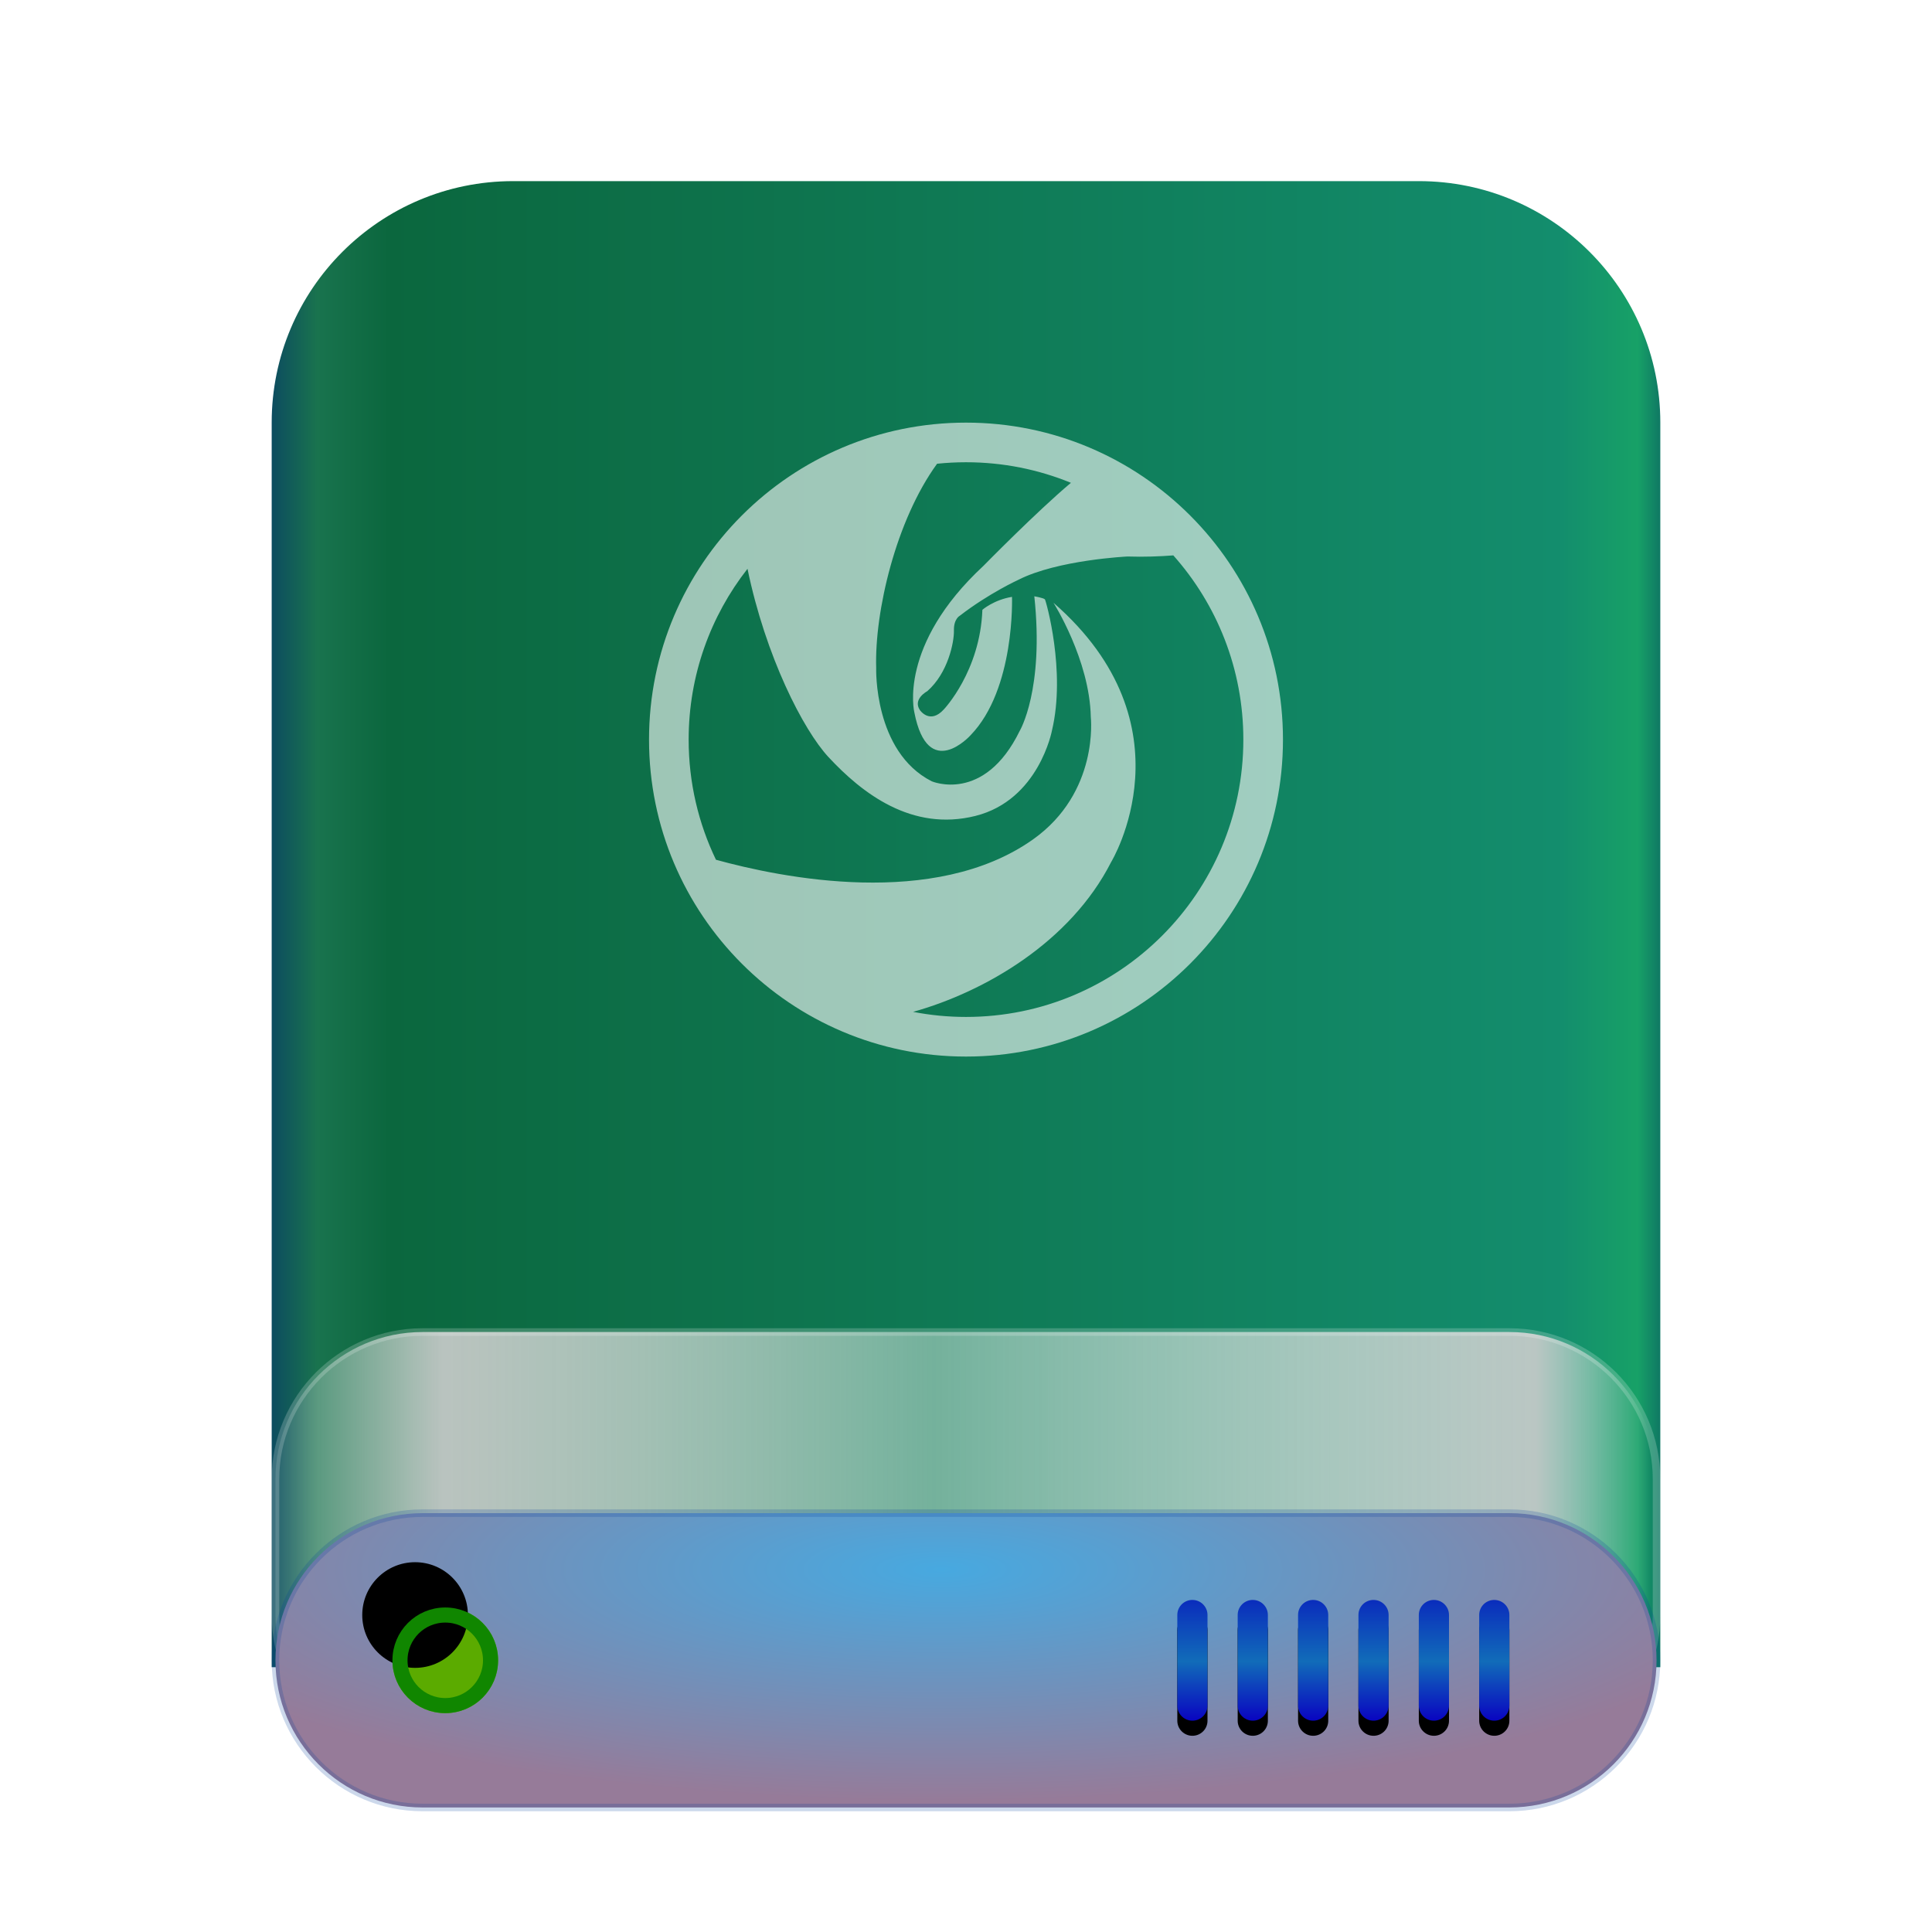 <svg xmlns="http://www.w3.org/2000/svg" xmlns:xlink="http://www.w3.org/1999/xlink" width="256" height="256" viewBox="0 0 256 256">
  <defs>
    <filter id="drive-harddisk-deepin-a" width="129.3%" height="125%" x="-14.7%" y="-12.5%" filterUnits="objectBoundingBox">
      <feOffset dy="4" in="SourceAlpha" result="shadowOffsetOuter1"/>
      <feGaussianBlur in="shadowOffsetOuter1" result="shadowBlurOuter1" stdDeviation="5"/>
      <feComposite in="shadowBlurOuter1" in2="SourceAlpha" operator="out" result="shadowBlurOuter1"/>
      <feColorMatrix in="shadowBlurOuter1" result="shadowMatrixOuter1" values="0 0 0 0 0   0 0 0 0 0   0 0 0 0 0  0 0 0 0.2 0"/>
      <feMerge>
        <feMergeNode in="shadowMatrixOuter1"/>
        <feMergeNode in="SourceGraphic"/>
      </feMerge>
    </filter>
    <linearGradient id="drive-harddisk-deepin-b" x1="102.549%" x2="-2.652%" y1="57.682%" y2="57.682%">
      <stop offset="0%" stop-color="#00285D"/>
      <stop offset="4.571%" stop-color="#17A167"/>
      <stop offset="9.931%" stop-color="#138D6D"/>
      <stop offset="88.945%" stop-color="#0B673E"/>
      <stop offset="93.793%" stop-color="#19734E"/>
      <stop offset="100%" stop-color="#002472"/>
    </linearGradient>
    <linearGradient id="drive-harddisk-deepin-c" x1="100%" x2="0%" y1="56.43%" y2="56.43%">
      <stop offset="0%" stop-color="#FFF" stop-opacity="0"/>
      <stop offset="8.389%" stop-color="#CDCDCD" stop-opacity=".9"/>
      <stop offset="52.356%" stop-color="#FFF" stop-opacity=".42"/>
      <stop offset="88.168%" stop-color="#CDCDCD" stop-opacity=".9"/>
      <stop offset="100%" stop-color="#FFF" stop-opacity=".13"/>
    </linearGradient>
    <radialGradient id="drive-harddisk-deepin-d" cx="48.239%" cy="19.103%" r="78.654%" fx="48.239%" fy="19.103%" gradientTransform="matrix(0 1 -.778 0 .631 -.291)">
      <stop offset="0%" stop-color="#47A9E0"/>
      <stop offset="100%" stop-color="#967B99"/>
    </radialGradient>
    <linearGradient id="drive-harddisk-deepin-g" x1="50%" x2="50%" y1="0%" y2="100%">
      <stop offset="0%" stop-color="#0A2CBC"/>
      <stop offset="50.85%" stop-color="#116CB9"/>
      <stop offset="100%" stop-color="#0904C1"/>
    </linearGradient>
    <path id="drive-harddisk-deepin-f" d="M122,188 C123.105,188 124,188.895 124,189.994 L124,202.006 C124,203.057 123.191,203.918 122.15,203.995 L122,204 C120.895,204 120,203.105 120,202.006 L120,189.994 C120,188.943 120.809,188.082 121.85,188.005 L122,188 Z M130,188 C131.105,188 132,188.895 132,189.994 L132,202.006 C132,203.057 131.191,203.918 130.15,203.995 L130,204 C128.895,204 128,203.105 128,202.006 L128,189.994 C128,188.943 128.809,188.082 129.85,188.005 L130,188 Z M138,188 C139.105,188 140,188.895 140,189.994 L140,202.006 C140,203.057 139.191,203.918 138.15,203.995 L138,204 C136.895,204 136,203.105 136,202.006 L136,189.994 C136,188.943 136.809,188.082 137.85,188.005 L138,188 Z M146,188 C147.105,188 148,188.895 148,189.994 L148,202.006 C148,203.057 147.191,203.918 146.15,203.995 L146,204 C144.895,204 144,203.105 144,202.006 L144,189.994 C144,188.943 144.809,188.082 145.85,188.005 L146,188 Z M154,188 C155.105,188 156,188.895 156,189.994 L156,202.006 C156,203.057 155.191,203.918 154.15,203.995 L154,204 C152.895,204 152,203.105 152,202.006 L152,189.994 C152,188.943 152.809,188.082 153.85,188.005 L154,188 Z M162,188 C163.105,188 164,188.895 164,189.994 L164,202.006 C164,203.057 163.191,203.918 162.15,203.995 L162,204 C160.895,204 160,203.105 160,202.006 L160,189.994 C160,188.943 160.809,188.082 161.85,188.005 L162,188 Z"/>
    <filter id="drive-harddisk-deepin-e" width="104.5%" height="125%" x="-2.3%" y="-6.2%" filterUnits="objectBoundingBox">
      <feOffset dy="2" in="SourceAlpha" result="shadowOffsetOuter1"/>
      <feColorMatrix in="shadowOffsetOuter1" values="0 0 0 0 1   0 0 0 0 1   0 0 0 0 1  0 0 0 0.1 0"/>
    </filter>
    <path id="drive-harddisk-deepin-h" d="M23,203 C26.866,203 30,199.866 30,196 C30,192.134 26.866,189 23,189 C19.134,189 16,192.134 16,196 C16,199.866 19.134,203 23,203 Z"/>
    <filter id="drive-harddisk-deepin-i" width="142.9%" height="142.9%" x="-21.4%" y="-21.4%" filterUnits="objectBoundingBox">
      <feOffset dx="-4" dy="-6" in="SourceAlpha" result="shadowOffsetInner1"/>
      <feComposite in="shadowOffsetInner1" in2="SourceAlpha" k2="-1" k3="1" operator="arithmetic" result="shadowInnerInner1"/>
      <feColorMatrix in="shadowInnerInner1" values="0 0 0 0 0.098   0 0 0 0 0.631   0 0 0 0 0  0 0 0 1 0"/>
    </filter>
  </defs>
  <g fill="none" fill-rule="evenodd">
    <g filter="url(#drive-harddisk-deepin-a)" transform="translate(36 20)">
      <path fill="url(#drive-harddisk-deepin-b)" d="M-3.48450158e-10,31.993 C-3.48450158e-10,14.324 14.323,4.06657819e-10 31.998,4.06657819e-10 L152.002,4.06657819e-10 C169.674,4.06657819e-10 184,14.32 184,31.993 L184,196.909 L-3.48450158e-10,196.909 L-3.48450158e-10,31.993 Z"/>
      <path fill="url(#drive-harddisk-deepin-c)" stroke="#FFF" stroke-opacity=".2" d="M0.5,172.001 L0.5,189.999 C0.5,200.771 9.228,209.5 19.998,209.5 L164.002,209.5 C174.771,209.5 183.5,200.769 183.5,189.999 L183.5,172.001 C183.5,161.229 174.772,152.5 164.002,152.5 L19.998,152.5 C9.229,152.5 0.5,161.231 0.5,172.001 Z"/>
      <path fill="url(#drive-harddisk-deepin-d)" stroke="#003D9C" stroke-opacity=".2" d="M0.5,196 C0.5,206.771 9.229,215.5 19.998,215.5 L164.002,215.5 C174.771,215.5 183.5,206.77 183.5,196 C183.5,185.229 174.771,176.5 164.002,176.5 L19.998,176.5 C9.229,176.5 0.5,185.23 0.5,196 Z"/>
      <use fill="#000" filter="url(#drive-harddisk-deepin-e)" xlink:href="#drive-harddisk-deepin-f"/>
      <use fill="url(#drive-harddisk-deepin-g)" xlink:href="#drive-harddisk-deepin-f"/>
      <use fill="#5BAB00" xlink:href="#drive-harddisk-deepin-h"/>
      <use fill="#000" filter="url(#drive-harddisk-deepin-i)" xlink:href="#drive-harddisk-deepin-h"/>
      <path stroke="#108600" stroke-linejoin="square" stroke-width="2" d="M23,202 C26.314,202 29,199.314 29,196 C29,192.686 26.314,190 23,190 C19.686,190 17,192.686 17,196 C17,199.314 19.686,202 23,202 Z"/>
    </g>
    <path fill="#FFF" fill-opacity=".6" d="M128,134.75 C125.603,134.75 123.256,134.518 120.989,134.077 C130.522,131.409 141.846,124.816 147.229,114.232 C147.229,114.232 158.265,96.146 139.59,79.868 C139.59,79.868 144.391,87.422 144.537,95.02 C144.537,95.02 145.68,105.011 136.843,111.253 C123.811,120.451 103.508,116.307 94.868,113.921 C92.55,109.104 91.25,103.705 91.25,98 C91.25,89.463 94.162,81.609 99.047,75.368 C101.455,86.998 106.431,96.711 109.778,100.318 C114.239,105.118 120.808,110.218 129.244,108.115 C137.674,106.006 139.393,96.784 139.393,96.784 C141.258,88.943 138.601,79.625 138.46,79.427 C138.318,79.229 137.052,79.014 137.052,79.014 C138.375,91.368 135.124,96.835 135.124,96.835 C130.397,106.52 123.454,103.524 123.454,103.524 C115.737,99.589 116.099,88.502 116.099,88.502 C115.873,81.067 118.705,68.956 124.167,61.448 C125.427,61.318 126.705,61.25 128,61.25 C132.919,61.25 137.612,62.217 141.903,63.975 C137.346,67.803 130.324,74.966 130.324,74.966 C118.948,85.511 121.153,94.382 121.153,94.382 C122.962,103.699 128.605,97.423 128.605,97.423 C134.536,91.295 134.095,79.088 134.095,79.088 C131.692,79.478 130.171,80.801 130.171,80.801 C129.877,88.943 125.071,93.991 125.071,93.991 C123.211,96.049 121.888,94.088 121.888,94.088 C120.91,92.618 122.866,91.589 122.866,91.589 C125.614,89.186 126.434,85.087 126.4,83.549 C126.36,82.005 127.18,81.587 127.18,81.587 C131.059,78.596 134.932,76.832 134.932,76.832 C140.127,74.18 149.394,73.739 149.394,73.739 C151.588,73.813 153.691,73.728 155.472,73.592 C161.245,80.083 164.75,88.632 164.75,98 C164.75,118.297 148.297,134.75 128,134.75 M86,98 C86,121.196 104.804,140 128,140 C151.196,140 170,121.196 170,98 C170,74.804 151.196,56 128,56 C104.804,56 86,74.804 86,98 Z"/>
  </g>
</svg>
